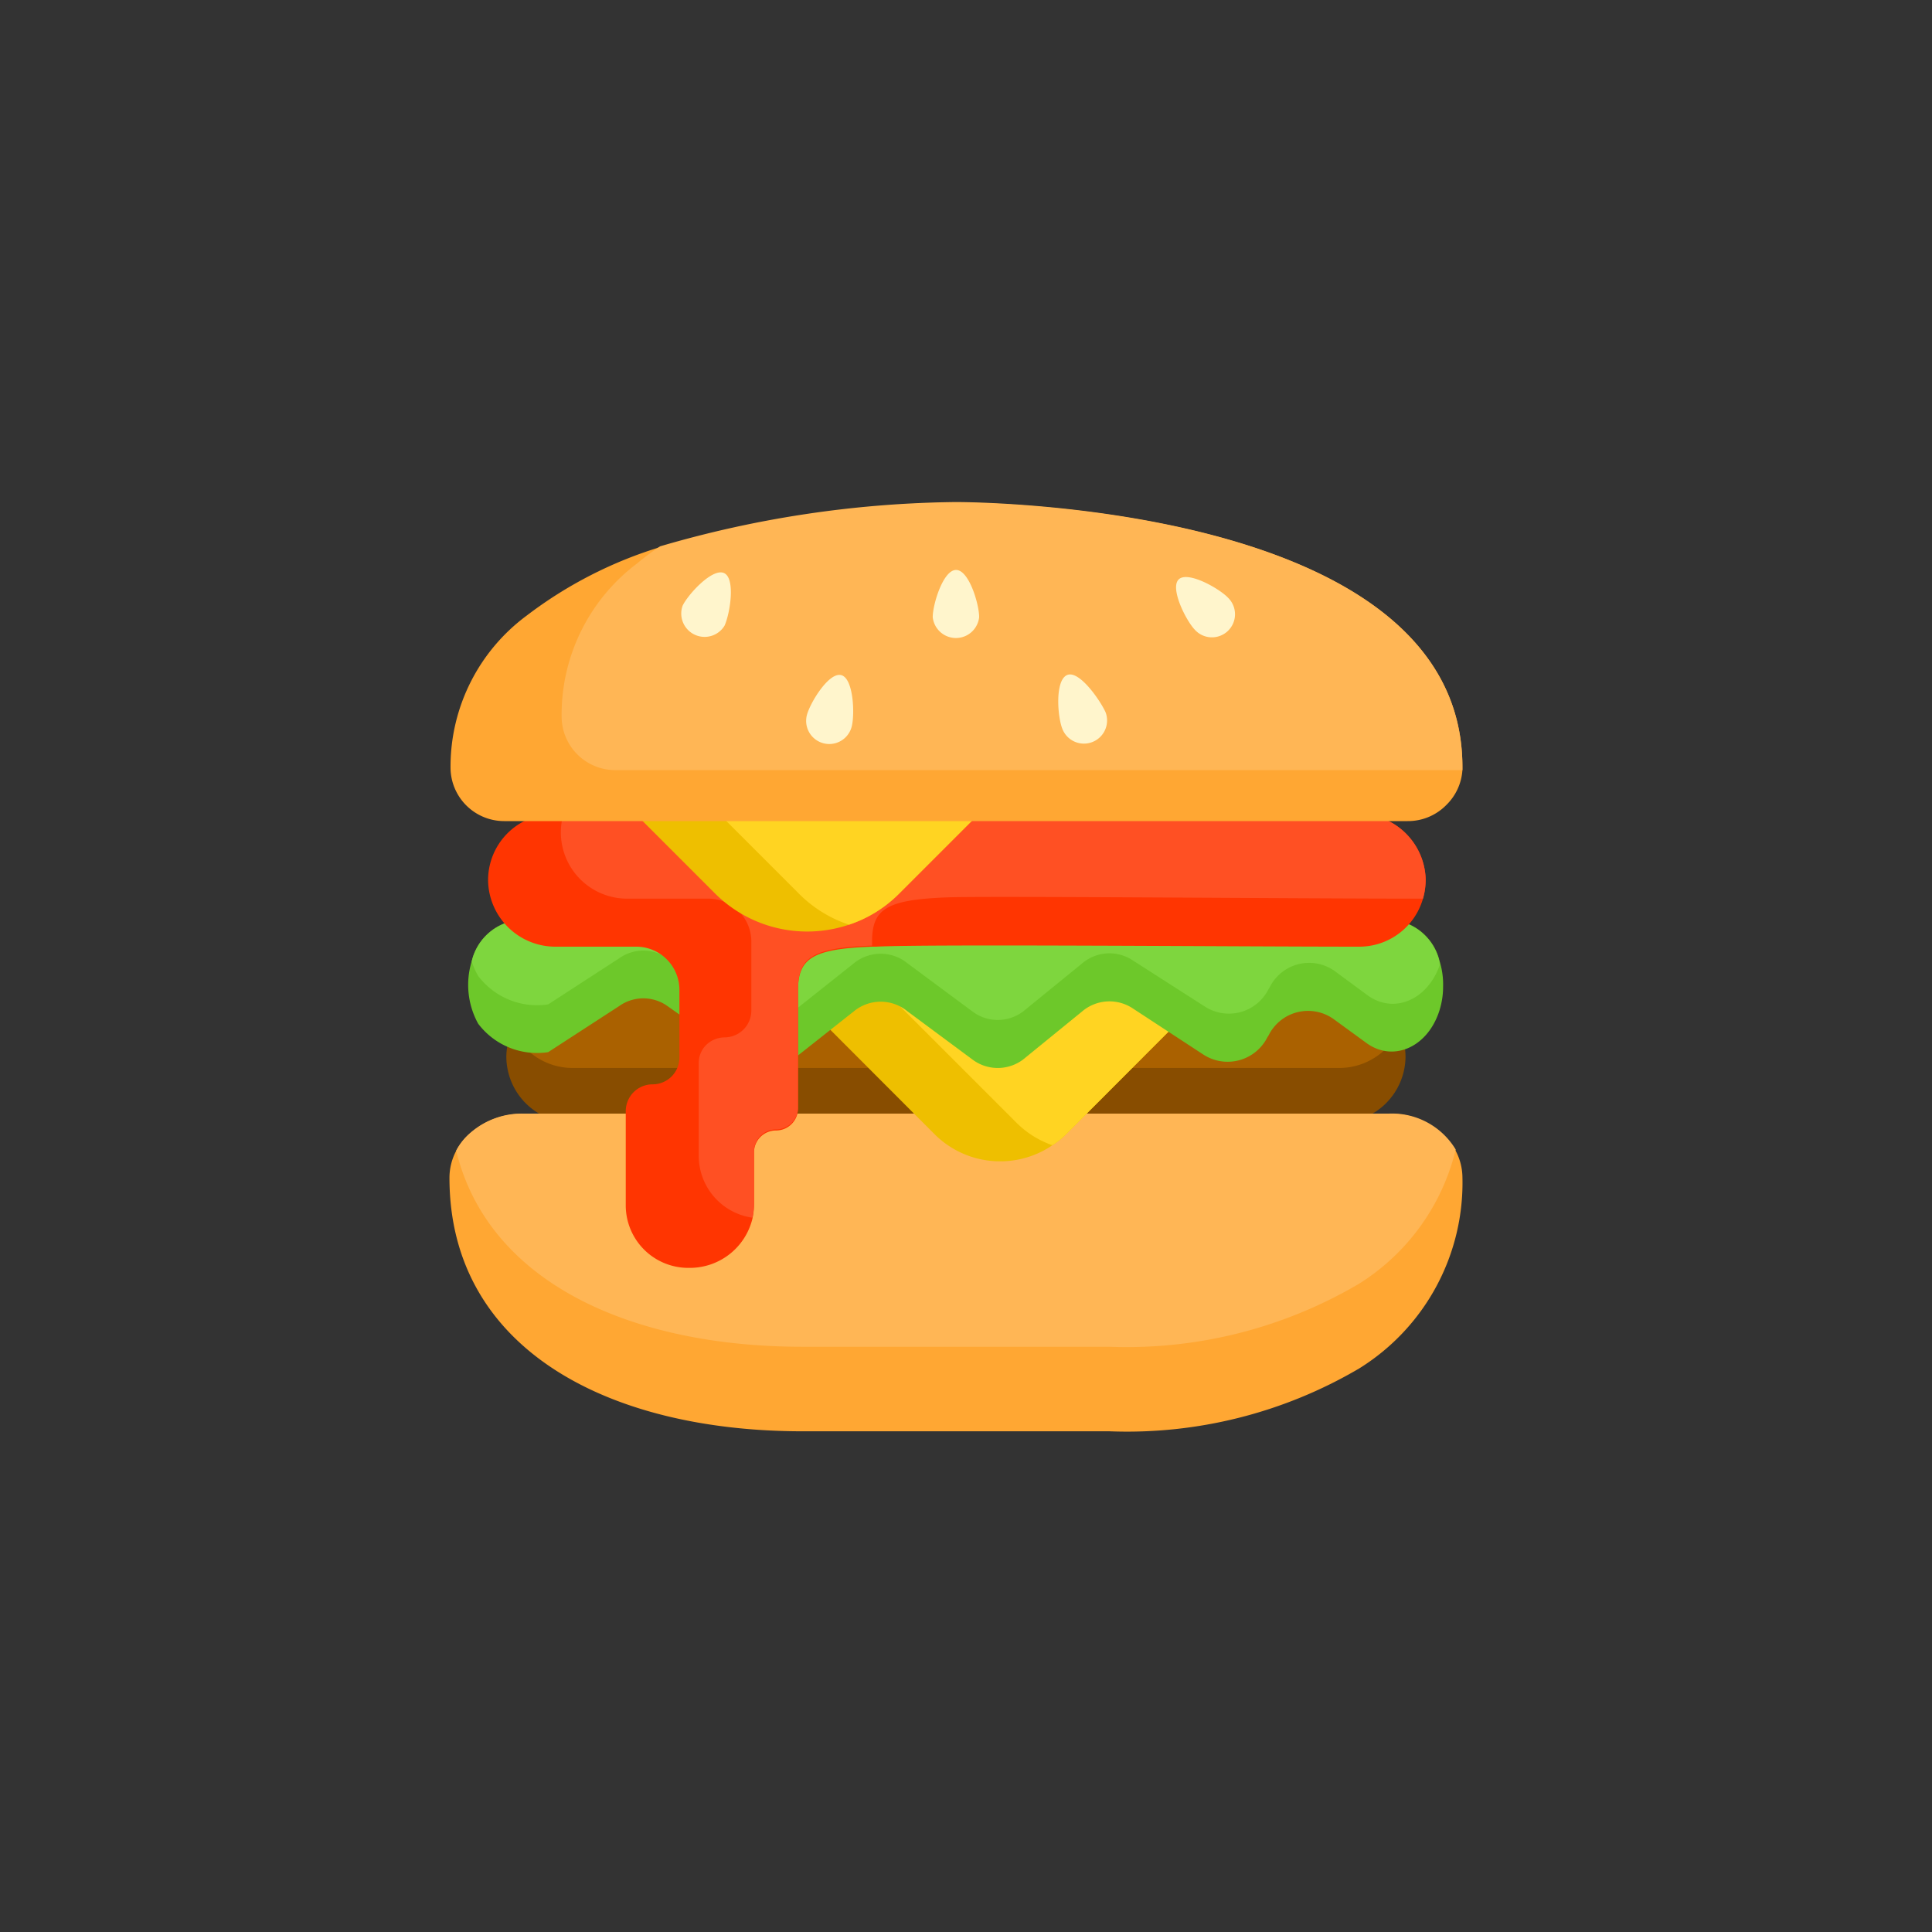 <svg xmlns="http://www.w3.org/2000/svg" viewBox="0 0 72 72"><rect x="0" y="0" width="72" height="72" fill="#333333" stroke="none"/><defs><style>.cls-1{fill:#884d00;}.cls-2{fill:#aa6100;}.cls-3{fill:#ffa733;}.cls-4{fill:#ffb655;}.cls-5{fill:#eebf00;}.cls-6{fill:#ffd422;}.cls-7{fill:#6dc82a;}.cls-8{fill:#7ed63e;}.cls-9{fill:#ff3501;}.cls-10{fill:#ff5023;}.cls-11{fill:#fff5cc;}.cls-12{fill:none;}</style></defs><title>burger</title><g id="レイヤー_2" data-name="レイヤー 2"><g id="レイヤー_1-2" data-name="レイヤー 1"><path class="cls-1" d="M52.38,39.38a2.48,2.48,0,0,1-2.47,2.46H21.34a2.47,2.47,0,0,1-2.47-2.46,2.36,2.36,0,0,1,.23-1,2.39,2.39,0,0,1,.5-.72,2.42,2.42,0,0,1,1.74-.72H49.91a2.47,2.47,0,0,1,2.25,1.44A2.5,2.5,0,0,1,52.38,39.38Z"/><path class="cls-2" d="M52.16,38.35a2.66,2.66,0,0,1-.51.73,2.46,2.46,0,0,1-1.74.72H21.34a2.45,2.45,0,0,1-2.24-1.45,2.39,2.39,0,0,1,.5-.72,2.42,2.42,0,0,1,1.74-.72H49.91A2.47,2.47,0,0,1,52.16,38.35Z"/><path class="cls-3" d="M54.5,43.84A8.15,8.15,0,0,1,50.65,51a17.06,17.06,0,0,1-9.31,2.34H29.91c-7.27,0-13.16-3.09-13.16-9.45a2.15,2.15,0,0,1,.25-1,2.23,2.23,0,0,1,.55-.68,2.91,2.91,0,0,1,1.92-.7H51.78a2.77,2.77,0,0,1,2.47,1.38A2.15,2.15,0,0,1,54.5,43.84Z"/><path class="cls-4" d="M54.25,42.84a8.17,8.17,0,0,1-3.6,5,17.06,17.06,0,0,1-9.31,2.35H29.91c-6.4,0-11.72-2.4-12.91-7.31a2.23,2.23,0,0,1,.55-.68,2.91,2.91,0,0,1,1.92-.7H51.78A2.77,2.77,0,0,1,54.25,42.84Z"/><path class="cls-5" d="M46.12,35.87l-6.38,6.39a3,3,0,0,1-.52.42,3.46,3.46,0,0,1-4.4-.42l-6.38-6.39Z"/><path class="cls-6" d="M46.12,35.87l-6.38,6.39a3,3,0,0,1-.52.42,3.54,3.54,0,0,1-1.33-.83l-6-6Z"/><path class="cls-7" d="M53.78,36.76a2.94,2.94,0,0,1-.17,1c-.47,1.31-1.73,1.82-2.7,1.1L49.73,38a1.64,1.64,0,0,0-2.45.58l-.05.08a1.66,1.66,0,0,1-2.37.65l-2.63-1.72a1.57,1.57,0,0,0-1.91.11l-2.1,1.71a1.57,1.57,0,0,1-2,.06l-2.4-1.78a1.57,1.57,0,0,0-2,0l-2.19,1.73a1.56,1.56,0,0,1-1.93.07l-2.83-2a1.55,1.55,0,0,0-1.79,0l-2.65,1.72a2.75,2.75,0,0,1-2.61-1.06,3,3,0,0,1-.24-2.33,2,2,0,0,1,1.78-1.54H51.87a2,2,0,0,1,1.78,1.54A2.9,2.9,0,0,1,53.78,36.76Z"/><path class="cls-8" d="M53.65,35.87s0,.07,0,.11c-.47,1.31-1.73,1.82-2.7,1.1l-1.18-.87a1.64,1.64,0,0,0-2.45.58l-.05.08a1.65,1.65,0,0,1-2.37.64L42.23,35.8a1.57,1.57,0,0,0-1.91.11l-2.1,1.71a1.57,1.57,0,0,1-2,.06l-2.4-1.78a1.58,1.58,0,0,0-2,0l-2.19,1.74a1.56,1.56,0,0,1-1.93.07l-2.83-2a1.55,1.55,0,0,0-1.79,0l-2.65,1.72a2.75,2.75,0,0,1-2.61-1.06,2.61,2.61,0,0,1-.24-.54,2,2,0,0,1,1.78-1.54H51.87A2,2,0,0,1,53.65,35.87Z"/><path class="cls-9" d="M53.13,32.75a2.59,2.59,0,0,1-.1.74,2.47,2.47,0,0,1-2.38,1.79c-4.43,0-16.25-.1-18,0H32.5c-2.25.08-2.76.45-2.76,1.64v4.39a.82.82,0,0,1-.82.82.82.82,0,0,0-.82.82v1.91a2.53,2.53,0,0,1-.06.56,2.4,2.4,0,0,1-2.33,1.83h-.06a2.33,2.33,0,0,1-2.33-2.34V41.41a1,1,0,0,1,1-1,1,1,0,0,0,1-1V36.88a1.61,1.61,0,0,0-1.61-1.6h-3a2.51,2.51,0,0,1-2.52-2.43,2.47,2.47,0,0,1,2.48-2.52h30A2.51,2.51,0,0,1,53.13,32.75Z"/><path class="cls-10" d="M53.13,32.75a2.59,2.59,0,0,1-.1.74c-4.69,0-15.91-.1-17.65-.05-2.35.08-2.88.43-2.88,1.65v.15c-2.25.08-2.76.45-2.76,1.64v4.39a.82.82,0,0,1-.82.82.82.82,0,0,0-.82.82v1.91a2.53,2.53,0,0,1-.06.56,2.33,2.33,0,0,1-2-2.3l0-3.46a.94.94,0,0,1,.28-.68,1,1,0,0,1,.68-.28,1,1,0,0,0,1-1V35.09a1.6,1.6,0,0,0-1.6-1.6h-3A2.47,2.47,0,0,1,21,30.33H50.6A2.51,2.51,0,0,1,53.13,32.75Z"/><path class="cls-5" d="M39,27.81l-5.48,5.48a4.72,4.72,0,0,1-1.88,1.17,4.87,4.87,0,0,1-5-1.17l-5.48-5.48Z"/><path class="cls-6" d="M39,27.81l-5.48,5.48a4.72,4.72,0,0,1-1.88,1.17,4.72,4.72,0,0,1-1.88-1.17l-5.48-5.48Z"/><path class="cls-3" d="M54.5,28.58v.12A2,2,0,0,1,53.9,30a2,2,0,0,1-1.44.6H18.79a2,2,0,0,1-2-2,7,7,0,0,1,2.84-5.66,15.81,15.81,0,0,1,5-2.56,40.54,40.54,0,0,1,11-1.65S54.5,18.61,54.5,28.58Z"/><path class="cls-4" d="M54.5,28.58v.12H22.93a2,2,0,0,1-2-2A7.05,7.05,0,0,1,23.74,21a9.13,9.13,0,0,1,.86-.64,40.54,40.54,0,0,1,11-1.65S54.5,18.61,54.5,28.58Z"/><path class="cls-11" d="M45.77,22.28a.86.86,0,1,1-1.25,1.18c-.33-.35-.93-1.55-.59-1.87S45.44,21.93,45.77,22.28Z"/><path class="cls-11" d="M41.2,26.54a.86.86,0,0,1-1.61.62c-.18-.45-.28-1.79.17-2S41,26.1,41.2,26.54Z"/><path class="cls-11" d="M36.49,23a.87.87,0,0,1-1.73,0c0-.48.39-1.76.87-1.76S36.49,22.51,36.49,23Z"/><path class="cls-11" d="M31.74,27.08a.86.86,0,1,1-1.67-.43c.12-.46.82-1.61,1.28-1.49S31.86,26.62,31.74,27.08Z"/><path class="cls-11" d="M27,23.32a.87.87,0,0,1-1.56-.75c.21-.43,1.12-1.42,1.55-1.21S27.2,22.89,27,23.32Z"/><circle class="cls-12" cx="36" cy="36" r="36"/></g></g></svg>